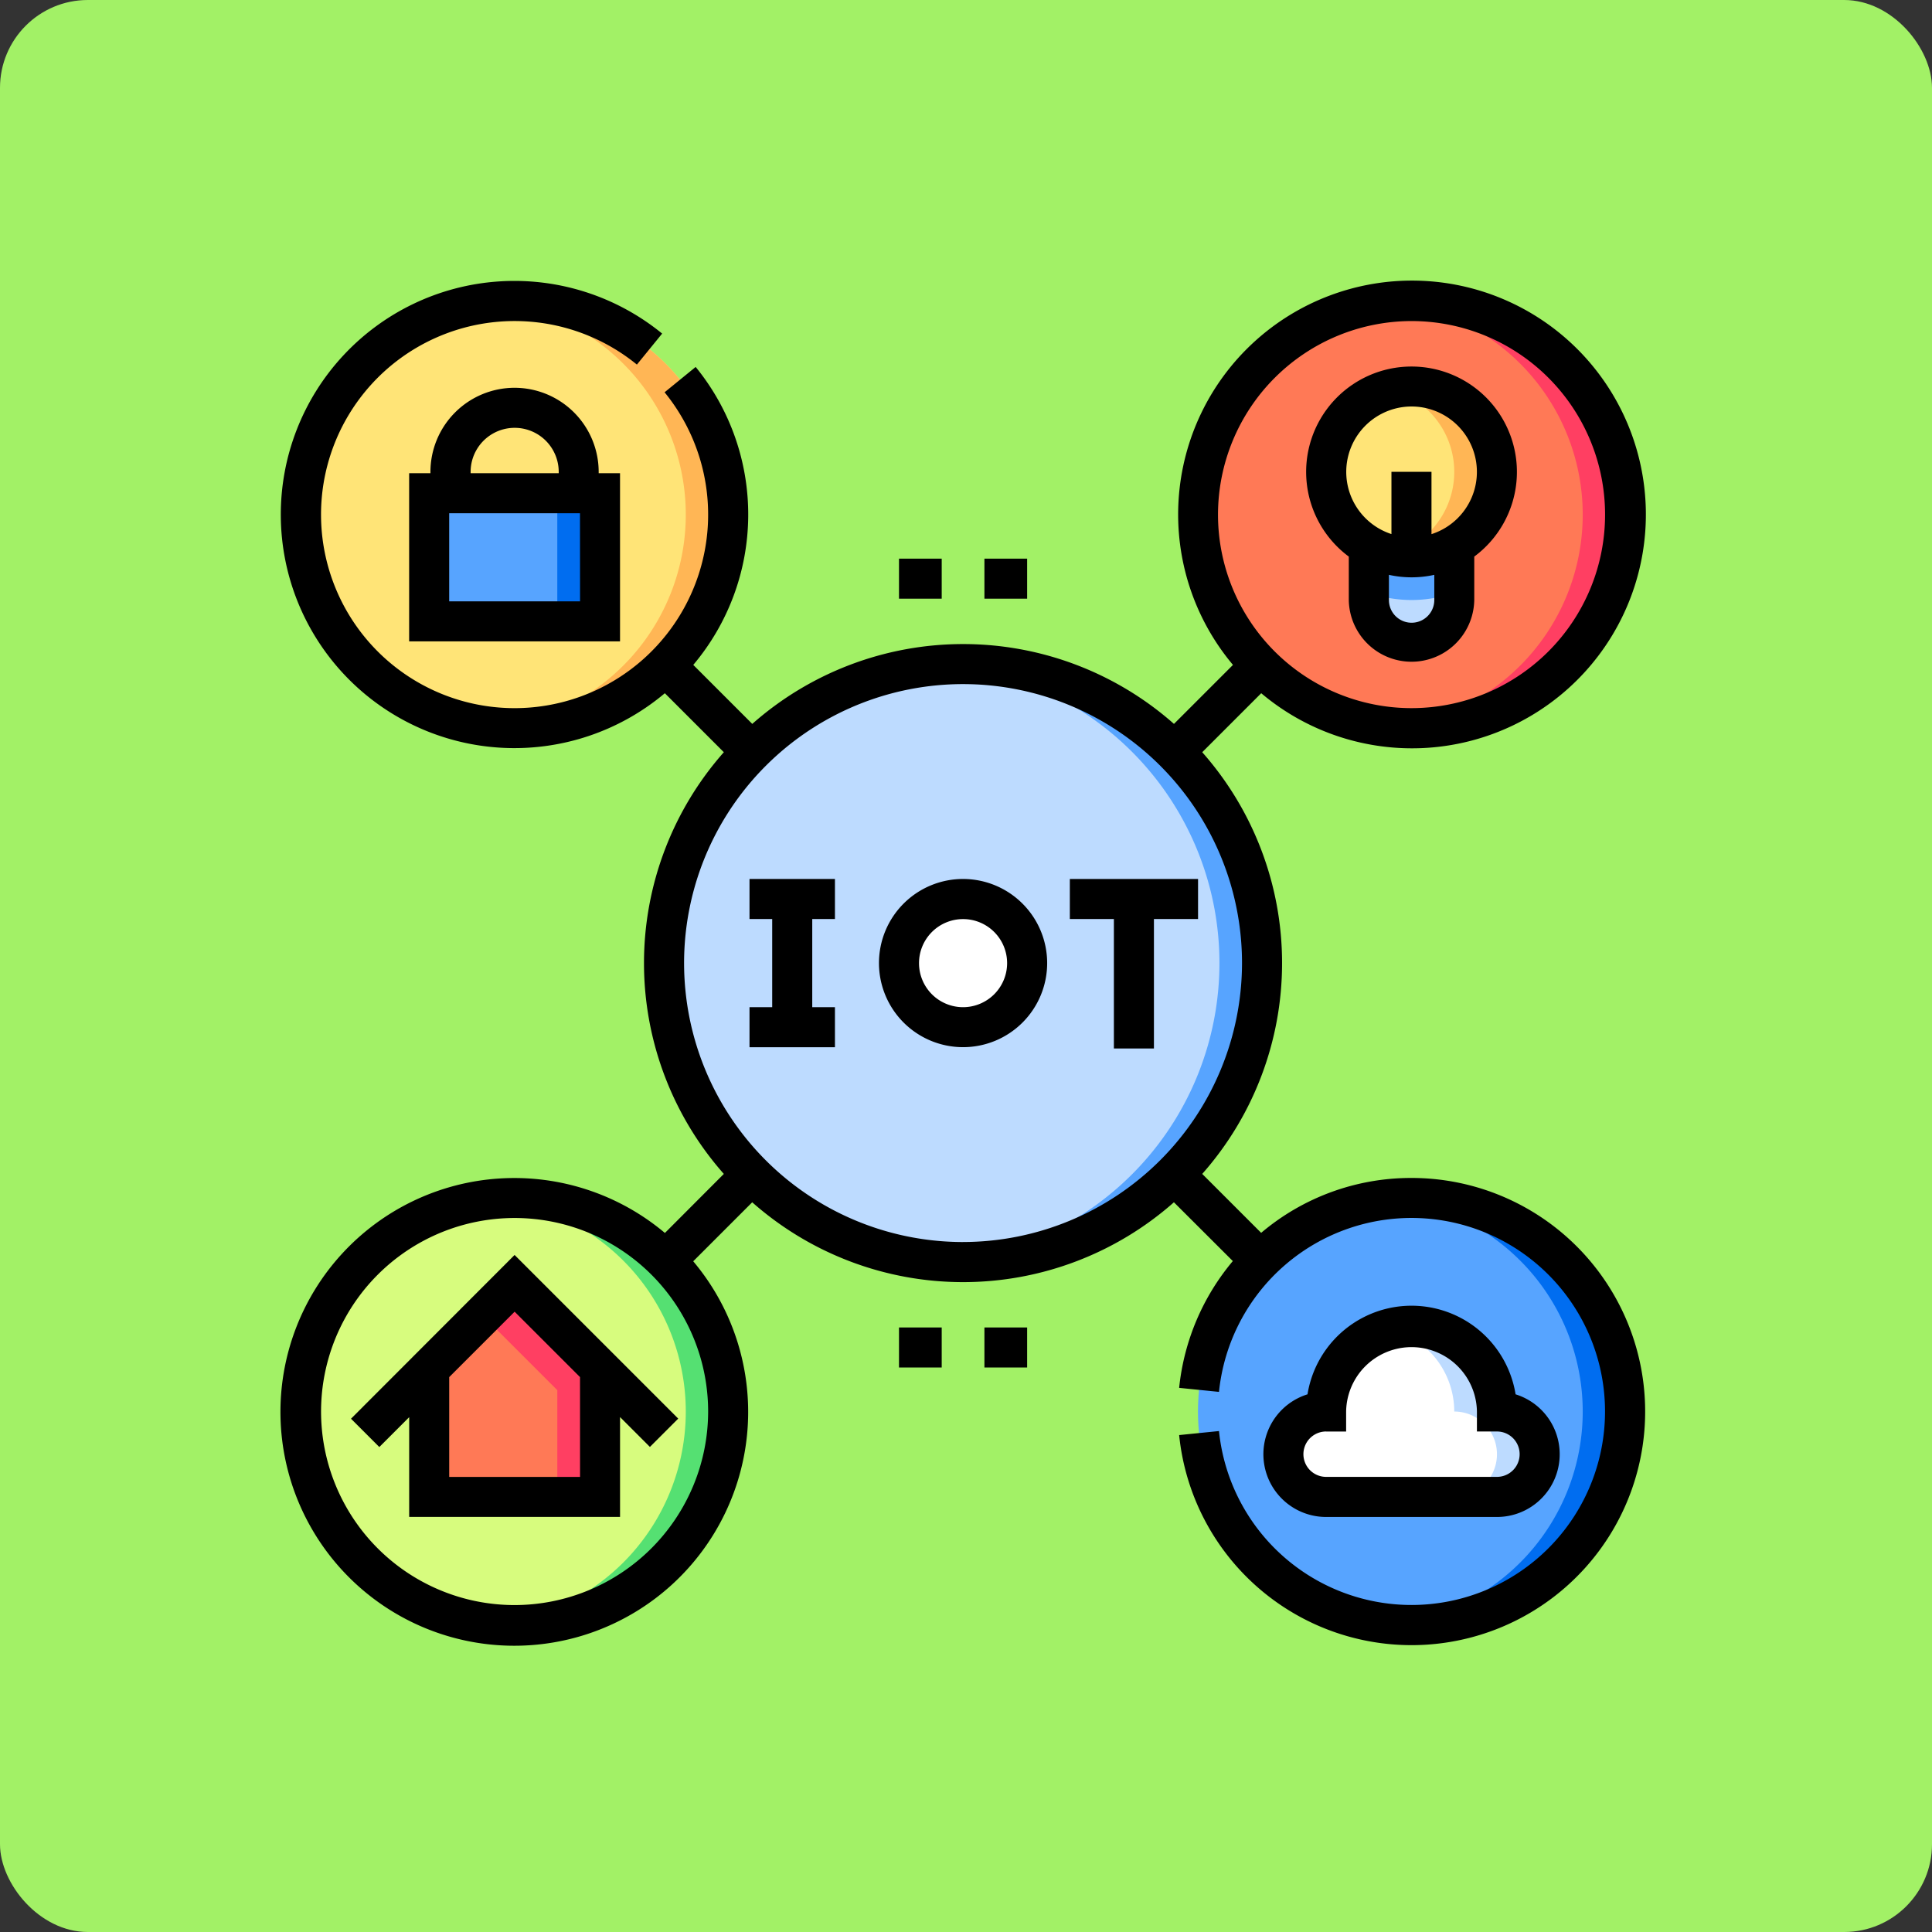 <svg xmlns="http://www.w3.org/2000/svg" width="110" height="110" viewBox="0 0 110 110">
  <rect x="0" y="0" width="110" height="110" fill="#333333" stroke="none"/>
  <g id="Group_1102038" data-name="Group 1102038" transform="translate(-704.668 -6155.5)">
    <rect id="Rectangle_402033" data-name="Rectangle 402033" width="110" height="110" rx="5" transform="translate(704.668 6155.5)" fill="#a2f166"/>
    <g id="Group_1103312" data-name="Group 1103312" transform="translate(720.668 6171.5)">
      <circle id="Ellipse_11716" data-name="Ellipse 11716" cx="17.023" cy="17.023" r="17.023" transform="translate(21.81 21.81)" fill="#bddbff"/>
      <path id="Path_880122" data-name="Path 880122" d="M248.716,143.5c-.409,0-.814.015-1.216.044a17.022,17.022,0,0,1,0,33.958q.6.043,1.216.044a17.023,17.023,0,1,0,0-34.045Z" transform="translate(-209.883 -121.69)" fill="#57a4ff"/>
      <circle id="Ellipse_11717" data-name="Ellipse 11717" cx="12.159" cy="12.159" r="12.159" transform="translate(52.208 1.14)" fill="#ff7956"/>
      <path id="Path_880123" data-name="Path 880123" d="M416.716,7.5c-.41,0-.816.021-1.216.061a12.159,12.159,0,0,1,0,24.2c.4.04.806.061,1.216.061a12.159,12.159,0,1,0,0-24.318Z" transform="translate(-352.349 -6.36)" fill="#ff3f62"/>
      <path id="Path_880124" data-name="Path 880124" d="M409.932,99.86a4.838,4.838,0,0,1-2.432-.652v3.084a2.432,2.432,0,1,0,4.864,0V99.208A4.838,4.838,0,0,1,409.932,99.86Z" transform="translate(-345.565 -84.13)" fill="#bddbff"/>
      <path id="Path_880125" data-name="Path 880125" d="M407.5,99.208v2.667a7.3,7.3,0,0,0,4.864,0V99.208a4.859,4.859,0,0,1-4.864,0Z" transform="translate(-345.565 -84.13)" fill="#57a4ff"/>
      <circle id="Ellipse_11718" data-name="Ellipse 11718" cx="12.159" cy="12.159" r="12.159" transform="translate(1.14 1.14)" fill="#ffe477"/>
      <path id="Path_880126" data-name="Path 880126" d="M80.716,7.5c-.41,0-.816.021-1.216.061a12.159,12.159,0,0,1,0,24.2c.4.04.806.061,1.216.061a12.159,12.159,0,1,0,0-24.318Z" transform="translate(-67.417 -6.36)" fill="#ffb655"/>
      <g id="Group_1103310" data-name="Group 1103310" transform="translate(8.435 12.083)">
        <path id="Path_880127" data-name="Path 880127" d="M55.5,79.5h9.727v7.3H55.5Z" transform="translate(-55.5 -79.5)" fill="#57a4ff"/>
        <path id="Path_880128" data-name="Path 880128" d="M103.5,79.5h2.432v7.3H103.5Z" transform="translate(-96.205 -79.5)" fill="#006df0"/>
      </g>
      <circle id="Ellipse_11719" data-name="Ellipse 11719" cx="12.159" cy="12.159" r="12.159" transform="translate(52.208 52.208)" fill="#57a4ff"/>
      <path id="Path_880129" data-name="Path 880129" d="M416.716,343.5c-.41,0-.816.021-1.216.061a12.159,12.159,0,0,1,0,24.2c.4.04.806.061,1.216.061a12.159,12.159,0,1,0,0-24.318Z" transform="translate(-352.349 -291.292)" fill="#006df0"/>
      <path id="Path_880130" data-name="Path 880130" d="M387.659,396.364a4.864,4.864,0,0,0-9.727,0,2.432,2.432,0,0,0,0,4.864h9.727a2.432,2.432,0,0,0,0-4.864Z" transform="translate(-318.429 -331.997)" fill="#fff"/>
      <path id="Path_880131" data-name="Path 880131" d="M421.579,396.364a4.868,4.868,0,0,0-6.079-4.71,4.866,4.866,0,0,1,3.648,4.71,2.432,2.432,0,0,1,0,4.864h2.432a2.432,2.432,0,0,0,0-4.864Z" transform="translate(-352.349 -331.997)" fill="#bddbff"/>
      <circle id="Ellipse_11720" data-name="Ellipse 11720" cx="4.864" cy="4.864" r="4.864" transform="translate(59.503 6.004)" fill="#ffe477"/>
      <path id="Path_880132" data-name="Path 880132" d="M416.716,39.5a4.874,4.874,0,0,0-1.216.153,4.865,4.865,0,0,1,0,9.421,4.864,4.864,0,1,0,1.216-9.574Z" transform="translate(-352.349 -33.496)" fill="#ffb655"/>
      <circle id="Ellipse_11721" data-name="Ellipse 11721" cx="12.159" cy="12.159" r="12.159" transform="translate(1.14 52.208)" fill="#d7fc7e"/>
      <path id="Path_880133" data-name="Path 880133" d="M80.716,343.5c-.41,0-.816.021-1.216.061a12.159,12.159,0,0,1,0,24.2c.4.04.806.061,1.216.061a12.159,12.159,0,1,0,0-24.318Z" transform="translate(-67.417 -291.292)" fill="#55e072"/>
      <path id="Path_880134" data-name="Path 880134" d="M55.5,380.364v7.3h9.727v-7.3L60.364,375.5Z" transform="translate(-47.065 -318.429)" fill="#ff7956"/>
      <path id="Path_880135" data-name="Path 880135" d="M77.324,375.5,75.5,377.324l4.256,4.256v6.079h2.432v-7.3Z" transform="translate(-64.025 -318.429)" fill="#ff3f62"/>
      <circle id="Ellipse_11722" data-name="Ellipse 11722" cx="3.648" cy="3.648" r="3.648" transform="translate(35.185 35.185)" fill="#fff"/>
      <g id="Group_1103311" data-name="Group 1103311" transform="translate(0 0)">
        <path id="Path_880136" data-name="Path 880136" d="M54,40a4.793,4.793,0,0,0-4.788,4.788v.076H48v9.575H60.007V44.864H58.791v-.076A4.793,4.793,0,0,0,54,40ZM51.5,44.788a2.508,2.508,0,1,1,5.016,0v.076H51.5Zm6.231,7.371H50.28V47.143h7.447Z" transform="translate(-40.705 -33.921)"/>
        <path id="Path_880137" data-name="Path 880137" d="M371.572,396.007H381.3a3.572,3.572,0,0,0,1.06-6.983,6,6,0,0,0-11.847,0,3.572,3.572,0,0,0,1.06,6.983Zm0-4.864h1.14V390a3.724,3.724,0,0,1,7.447,0v1.14h1.14a1.292,1.292,0,0,1,0,2.584h-9.727a1.292,1.292,0,1,1,0-2.584Z" transform="translate(-312.069 -325.637)"/>
        <path id="Path_880138" data-name="Path 880138" d="M386.432,42.826V45.3a3.572,3.572,0,0,0,7.143,0V42.826a6,6,0,1,0-7.143,0ZM391.3,45.3a1.292,1.292,0,0,1-2.584,0V43.865a5.968,5.968,0,0,0,2.584,0ZM390,34.28a3.723,3.723,0,0,1,1.14,7.268V38h-2.28v3.544A3.723,3.723,0,0,1,390,34.28Z" transform="translate(-325.637 -27.136)"/>
        <path id="Path_880139" data-name="Path 880139" d="M26.2,374.211l1.612,1.612,1.7-1.7V379.8H41.518v-5.683l1.7,1.7,1.612-1.612-9.317-9.317Zm13.041,3.314H31.791v-5.683l3.724-3.724,3.724,3.724Z" transform="translate(-22.215 -309.435)"/>
        <path id="Path_880140" data-name="Path 880140" d="M175.5,226.28h1.292V231.3H175.5v2.28h4.864V231.3h-1.292V226.28h1.292V224H175.5Z" transform="translate(-148.826 -189.955)"/>
        <path id="Path_880141" data-name="Path 880141" d="M295.5,224v2.28h2.508v7.371h2.28V226.28H302.8V224Z" transform="translate(-250.588 -189.955)"/>
        <path id="Path_880142" data-name="Path 880142" d="M228.788,224a4.788,4.788,0,1,0,4.788,4.788A4.793,4.793,0,0,0,228.788,224Zm0,7.3a2.508,2.508,0,1,1,2.508-2.508A2.511,2.511,0,0,1,228.788,231.3Z" transform="translate(-189.955 -189.955)"/>
        <path id="Path_880143" data-name="Path 880143" d="M64.367,51.068a13.2,13.2,0,0,0-8.562,3.125L52.45,50.838a18.125,18.125,0,0,0,0-24.01l3.359-3.359A13.315,13.315,0,1,0,54.2,21.857l-3.359,3.359a18.125,18.125,0,0,0-24.01,0l-3.359-3.359a13.285,13.285,0,0,0,.136-16.964L21.839,6.335a11.02,11.02,0,1,1-1.577-1.577L21.7,2.993a13.3,13.3,0,1,0,.153,20.476l3.359,3.359a18.125,18.125,0,0,0,0,24.01L21.857,54.2a13.315,13.315,0,1,0,1.612,1.612l3.359-3.359a18.125,18.125,0,0,0,24.01,0L54.192,55.8a13.325,13.325,0,0,0-3.056,7.219l2.268.229a11.018,11.018,0,1,1,0,2.23l-2.268.229A13.3,13.3,0,1,0,64.367,51.068Zm0-48.788A11.019,11.019,0,1,1,53.348,13.3,11.031,11.031,0,0,1,64.367,2.28ZM13.3,75.386A11.019,11.019,0,1,1,24.318,64.367,11.031,11.031,0,0,1,13.3,75.386Zm25.534-20.67A15.883,15.883,0,1,1,54.715,38.833,15.9,15.9,0,0,1,38.833,54.715Z" transform="translate(0 0)"/>
        <path id="Path_880144" data-name="Path 880144" d="M263.5,104h2.432v2.28H263.5Z" transform="translate(-223.451 -88.193)"/>
        <path id="Path_880145" data-name="Path 880145" d="M231.5,104h2.432v2.28H231.5Z" transform="translate(-196.315 -88.193)"/>
        <path id="Path_880146" data-name="Path 880146" d="M263.5,392h2.432v2.28H263.5Z" transform="translate(-223.451 -332.421)"/>
        <path id="Path_880147" data-name="Path 880147" d="M231.5,392h2.432v2.28H231.5Z" transform="translate(-196.315 -332.421)"/>
      </g>
    </g>
  </g>
</svg>
